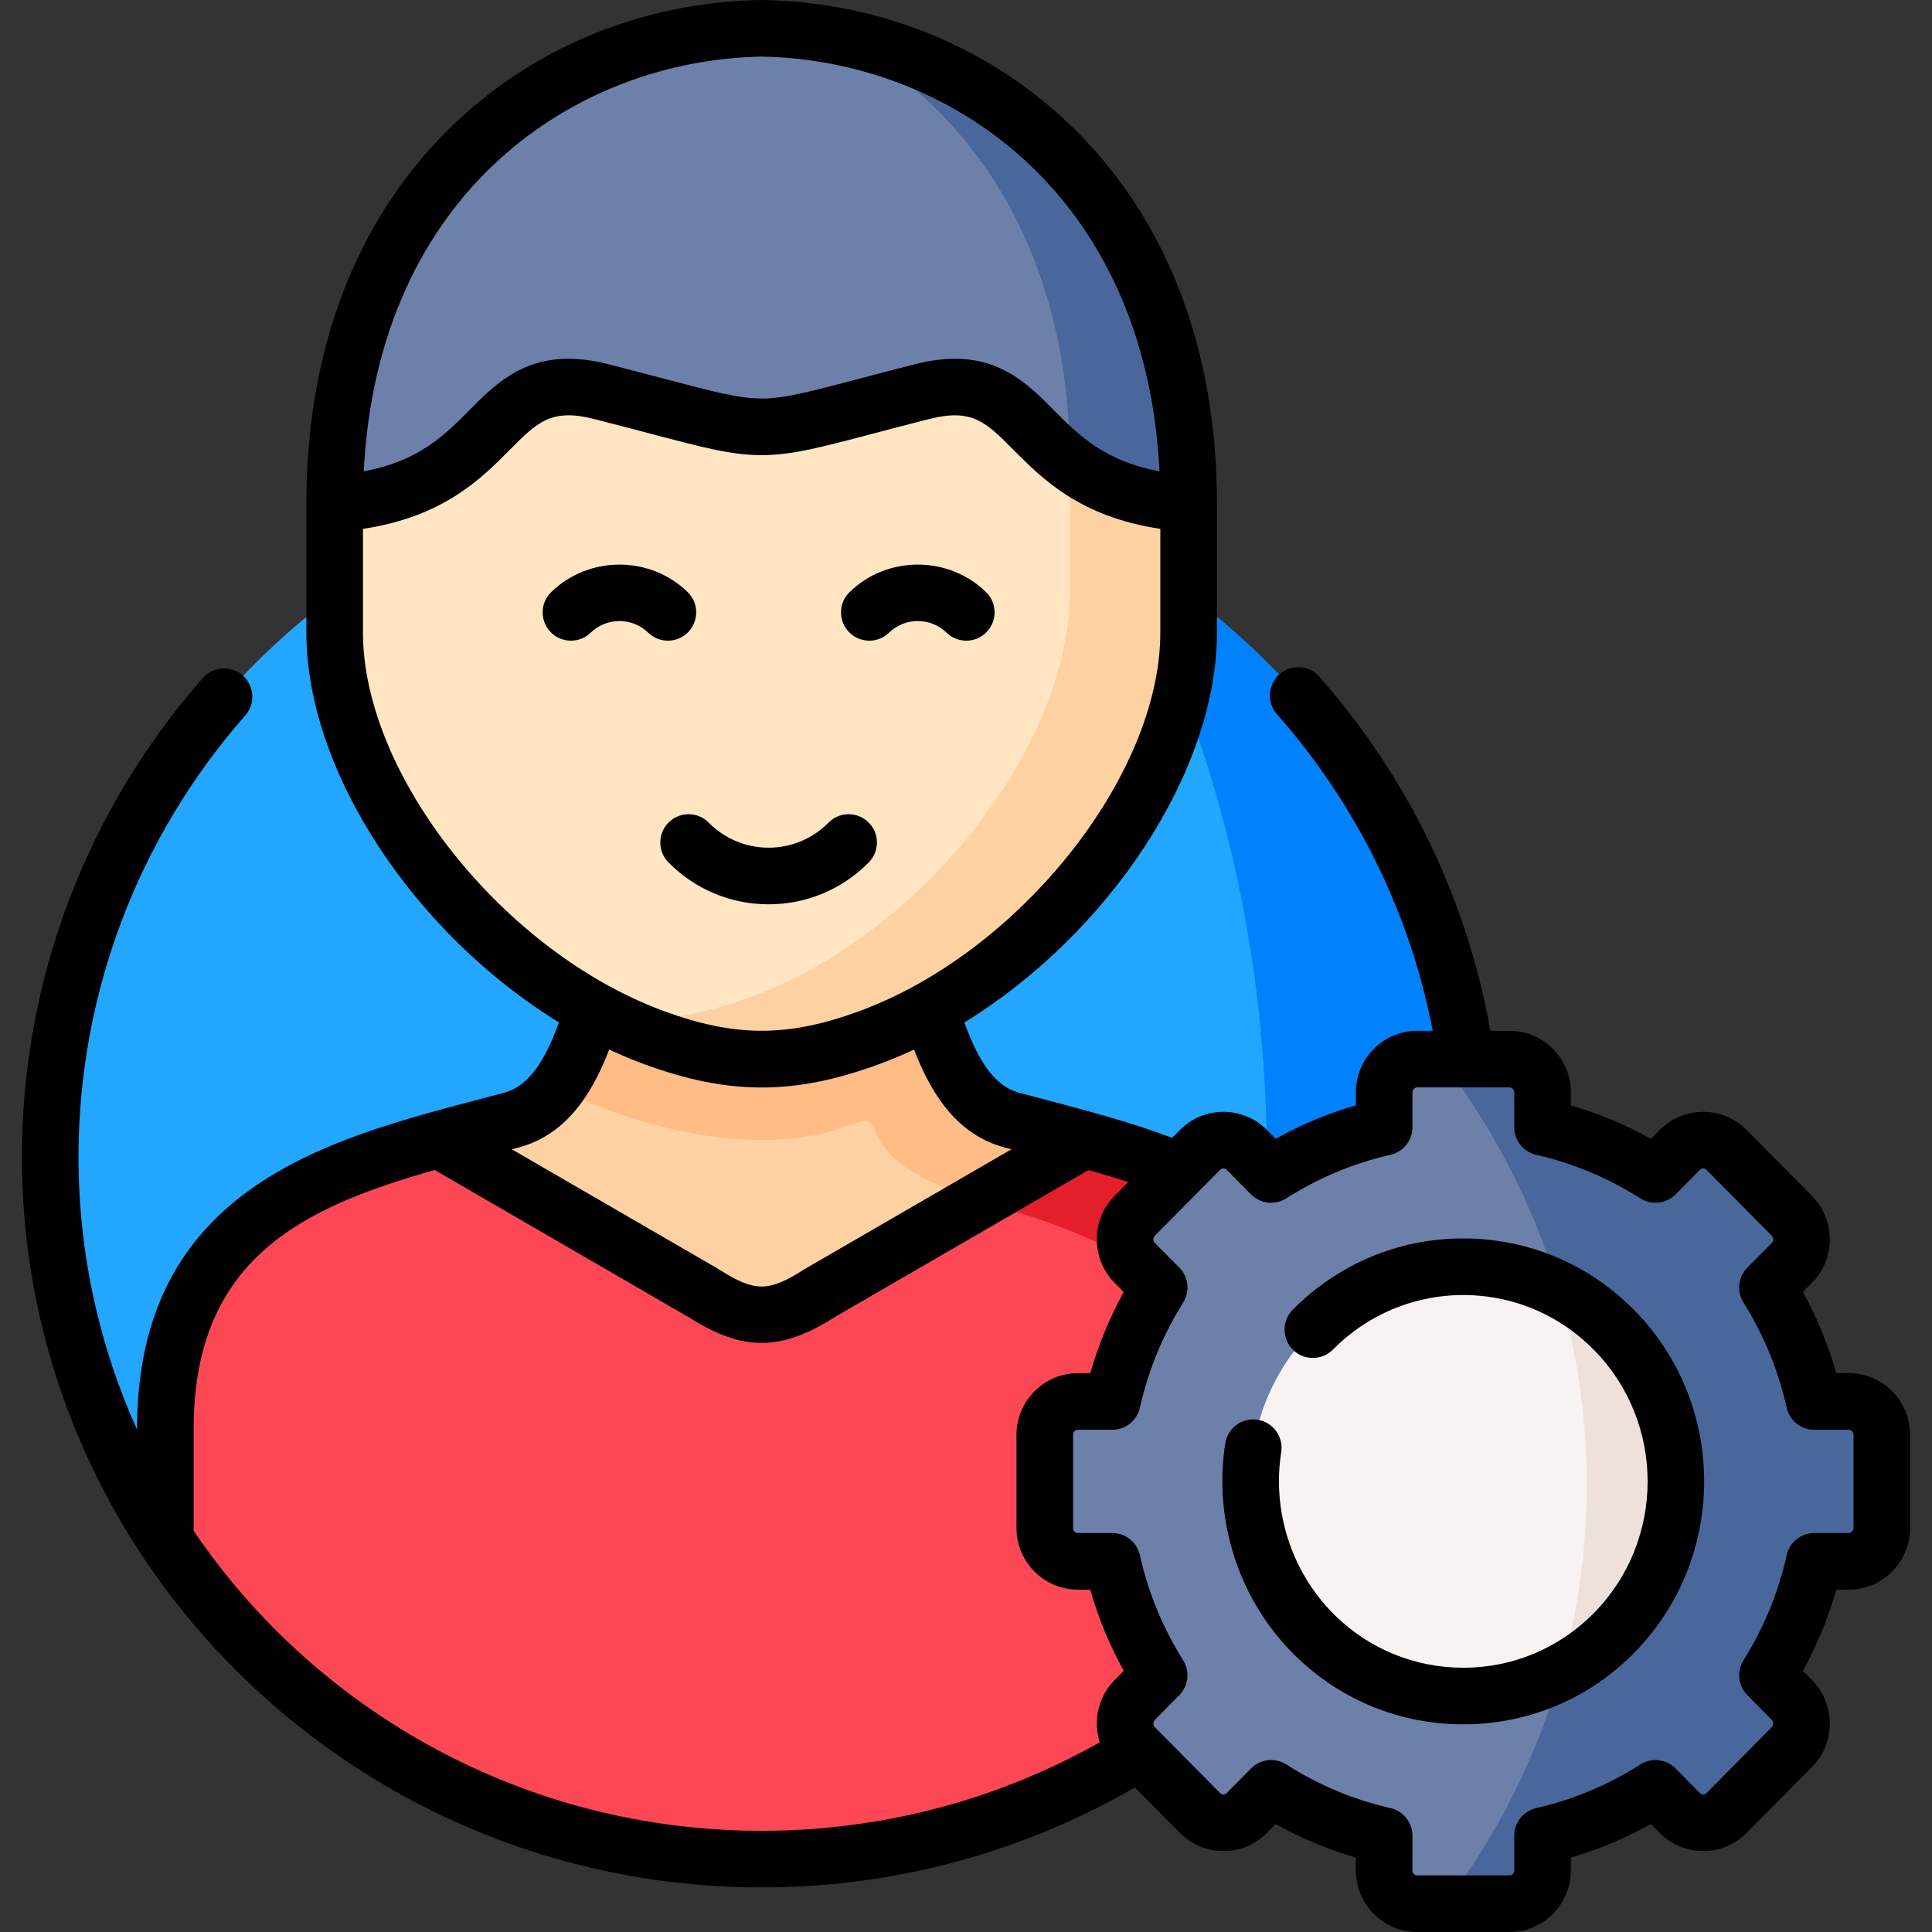 <svg id="Capa_1" enable-background="new 0 0 512 512" height="512" viewBox="0 0 512 512" width="512" xmlns="http://www.w3.org/2000/svg"><rect x="0" y="0" width="512" height="512" fill="#333333" stroke="none"/><g><g><path clip-rule="evenodd" d="m314.999 157.641h-226.307c-45.781 33.974-75.388 88.02-75.388 148.901 0 102.815 84.418 186.133 188.527 186.133 104.137 0 188.556-83.319 188.556-186.133 0-60.881-29.607-114.927-75.388-148.901z" fill="#22a6fe" fill-rule="evenodd"/></g><g><path clip-rule="evenodd" d="m135.674 296.794c-6.401 1.73-12.946 3.403-19.461 5.191l70.273 68.783c11.945 7.614 18.776 7.614 30.692 0l70.301-68.783c-6.544-1.788-13.089-3.461-19.461-5.191-14.86-4.009-18.804-22.928-21.833-29.042-31.15-23.591-57.47-23.649-88.677 0-3.059 6.114-6.974 25.033-21.834 29.042z" fill="#fed1a3" fill-rule="evenodd"/></g><g><path clip-rule="evenodd" d="m88.692 167.591c0 35.387 29.749 78.733 68.815 100.161 5.173 2.826 10.517 5.307 16.004 7.297 20.49 7.498 36.179 7.498 56.67 0 5.458-1.99 10.802-4.47 16.004-7.297 39.066-21.428 68.815-64.775 68.815-100.161v-9.95-24.226c-169.066-89.346-47.21-105.324-226.307 0v24.226 9.95z" fill="#ffe5c1" fill-rule="evenodd"/></g><g><path clip-rule="evenodd" d="m182.312 9.461c-40.38 7.527-77.36 36.598-89.477 87.126-2.686 11.219-4.144 23.505-4.144 36.829 45.781-3.144 38.98-37.665 70.587-29.648 24.434 6.229 33.464 9.344 42.552 9.344s18.118-3.115 42.581-9.344c31.607-8.018 24.777 26.504 70.587 29.648 0-13.324-1.457-25.61-4.172-36.829-12.088-50.528-49.068-79.598-89.477-87.126-6.43-1.211-12.974-1.875-19.519-1.961-6.515.087-13.059.75-19.518 1.961z" fill="#6d80aa" fill-rule="evenodd"/></g><g><path clip-rule="evenodd" d="m116.212 301.985c-36.608 10.181-72.387 24.716-72.387 76.657v29.503c33.636 50.903 91.849 84.53 158.006 84.53s124.37-33.627 158.035-84.53v-29.503c0-51.941-35.779-66.476-72.387-76.657l-70.301 40.722c-11.917 7.614-18.747 7.614-30.692 0z" fill="#fd4755" fill-rule="evenodd"/></g><g><path clip-rule="evenodd" d="m283.535 157.641c-.429 33.368-26.977 73.571-62.728 95.807-2 1.24-4.029 2.423-6.087 3.547-5.201 2.855-10.545 5.307-16.003 7.297-14.117 5.162-25.92 6.777-38.608 4.845 4.372 2.25 8.831 4.239 13.403 5.912 20.49 7.498 36.179 7.498 56.67 0 5.458-1.99 10.802-4.47 16.004-7.297 39.066-21.428 68.815-64.775 68.815-100.161v-9.95-24.226c-15.146-1.038-24.548-5.508-31.464-10.729v24.226 9.95c-.002.26-.002.52-.002.779z" fill="#fed1a3" fill-rule="evenodd"/></g><g><path clip-rule="evenodd" d="m281.563 96.933c.943 5.97 1.572 12.199 1.829 18.717.086 2.307.143 4.643.143 7.037 6.916 5.22 16.318 9.69 31.464 10.729 0-13.324-1.457-25.61-4.172-36.829-12.088-50.528-49.068-79.598-89.477-87.126h-.029c27.063 13.959 49.211 39.453 58.041 76.368.857 3.49 1.572 7.066 2.143 10.757.029.116.058.232.058.347z" fill="#49679b" fill-rule="evenodd"/></g><g><path clip-rule="evenodd" d="m268.246 320.818c33.322 10.181 63.528 26.331 63.528 74.09v46.519c10.602-9.979 20.033-21.14 28.092-33.281v-29.503c0-51.941-35.779-66.476-72.387-76.657l-28.092 16.266c2.972.836 5.915 1.672 8.859 2.566z" fill="#e41e2b" fill-rule="evenodd"/></g><g><path clip-rule="evenodd" d="m313.17 183.453c14.46 37.405 22.548 79.397 22.548 123.781 0 5.307-.114 10.555-.343 15.775 14.632 11.449 24.491 28.407 24.491 55.632v29.503c19.29-29.215 30.521-64.111 30.521-101.603 0-60.881-29.606-114.927-75.388-148.901v9.95c0 5.163-.629 10.47-1.829 15.863z" fill="#0182fc" fill-rule="evenodd"/></g><g><path clip-rule="evenodd" d="m157.507 267.752c-1.972 3.951-4.315 13.266-9.745 20.419-.257.375 43.067 22.524 76.645 10.238 5.373-1.673 5.83-2.74 7.859 2.019 4.115 9.661 15.975 13.612 27.12 17.823l28.092-16.266c-6.544-1.788-13.089-3.461-19.461-5.191-14.86-4.009-18.804-22.928-21.833-29.042-5.201 2.826-10.545 5.307-16.004 7.297-20.49 7.498-36.179 7.498-56.67 0-4.572-1.673-9.031-3.663-13.403-5.912-.885-.462-1.743-.923-2.6-1.385z" fill="#ffbc85" fill-rule="evenodd"/></g><g><path clip-rule="evenodd" d="m300.71 322.202c-3.401 3.432-3.401 9.056 0 12.488l6.487 6.518c-5.744 9.142-10.002 19.323-12.431 30.195h-9.116c-4.83 0-8.773 3.98-8.773 8.825v24.716c0 4.874 3.944 8.825 8.773 8.825h9.116c2.429 10.902 6.687 21.082 12.431 30.195l-6.487 6.547c-3.401 3.432-3.401 9.056 0 12.488l17.318 17.477c3.401 3.432 8.973 3.432 12.374 0l6.459-6.547c9.059 5.797 19.147 10.094 29.949 12.545v9.2c0 4.874 3.915 8.825 8.745 8.825h24.491c4.801 0 8.745-3.951 8.745-8.825v-9.2c10.774-2.451 20.862-6.749 29.921-12.545l6.459 6.547c3.401 3.432 8.973 3.432 12.374 0l17.318-17.477c3.401-3.432 3.401-9.056 0-12.488l-6.459-6.547c5.716-9.113 9.974-19.294 12.403-30.195h9.145c4.801 0 8.745-3.951 8.745-8.825v-24.716c0-4.845-3.944-8.825-8.745-8.825h-9.145c-2.429-10.873-6.687-21.053-12.403-30.195l6.459-6.518c3.401-3.432 3.401-9.056 0-12.488l-17.318-17.477c-3.401-3.432-8.973-3.432-12.374 0l-6.459 6.518c-9.059-5.768-19.147-10.065-29.921-12.517v-9.229c0-4.845-3.944-8.825-8.745-8.825h-24.491c-4.83 0-8.745 3.98-8.745 8.825v9.229c-10.802 2.451-20.89 6.749-29.949 12.517l-6.459-6.518c-3.401-3.432-8.973-3.432-12.374 0z" fill="#6d80aa" fill-rule="evenodd"/></g><g><path clip-rule="evenodd" d="m427.652 352.369c-8.288-8.364-18.547-13.584-29.264-15.66-3.486-.663-7.059-1.009-10.602-1.009-14.432 0-28.863 5.566-39.866 16.67-22.005 22.207-22.005 58.228 0 80.464 11.002 11.103 25.434 16.641 39.866 16.641 1.658 0 3.315-.058 4.973-.202 12.746-1.154 25.148-6.633 34.893-16.439 22.005-22.237 22.005-58.258 0-80.465z" fill="#f8f2f0" fill-rule="evenodd"/></g><g><path clip-rule="evenodd" d="m474.862 334.69c3.401-3.432 3.401-9.056 0-12.488l-17.318-17.477c-3.401-3.432-8.973-3.432-12.374 0l-6.459 6.518c-9.059-5.768-19.147-10.065-29.921-12.517v-9.229c0-4.845-3.944-8.825-8.745-8.825h-18.318c14.032 18.169 24.748 38.79 31.321 61.054 5.258 2.653 10.202 6.201 14.603 10.642 22.005 22.207 22.005 58.228 0 80.464-4.229 4.268-8.973 7.7-14.003 10.325-6.344 22.351-16.804 43.058-30.607 61.343h17.004c4.801 0 8.745-3.951 8.745-8.825v-9.2c10.774-2.451 20.862-6.749 29.921-12.545l6.459 6.547c3.401 3.432 8.973 3.432 12.374 0l17.318-17.477c3.401-3.432 3.401-9.056 0-12.488l-6.459-6.547c5.716-9.113 9.974-19.294 12.403-30.195h9.145c4.801 0 8.745-3.951 8.745-8.825v-24.716c0-4.845-3.944-8.825-8.745-8.825h-9.145c-2.429-10.873-6.687-21.053-12.403-30.195z" fill="#49679b" fill-rule="evenodd"/></g><g><path clip-rule="evenodd" d="m427.652 432.833c22.005-22.236 22.005-58.257 0-80.464-4.401-4.441-9.345-7.989-14.603-10.642 4.858 16.439 7.459 33.8 7.459 51.739 0 17.189-2.372 33.858-6.859 49.691 5.029-2.624 9.773-6.056 14.003-10.324z" fill="#eee1dc" fill-rule="evenodd"/></g><g><path d="m489.95 363.9h-3.31c-2.14-7.47-5.1-14.67-8.85-21.51l2.4-2.42c6.3-6.36 6.3-16.69 0-23.05l-17.32-17.47c-1.53-1.55-3.32-2.75-5.27-3.56s-4.06-1.24-6.24-1.24c-4.36 0-8.45 1.7-11.52 4.8l-2.33 2.35c-6.74-3.76-13.85-6.73-21.22-8.88v-3.42c0-9-7.29-16.33-16.24-16.33h-5.09c-6.12-34.57-21.68-67.05-45.3-93.81-2.74-3.11-7.48-3.41-10.59-.66-3.1 2.74-3.4 7.48-.66 10.58 21.18 24 35.34 53 41.29 83.89h-4.15c-8.95 0-16.24 7.33-16.24 16.33v3.42c-7.38 2.14-14.5 5.11-21.25 8.88l-2.33-2.35c-1.53-1.55-3.32-2.75-5.27-3.56s-4.06-1.24-6.24-1.24c-4.37 0-8.46 1.7-11.52 4.8l-2.06 2.08c-11.01-4.14-22.47-7.16-33.22-10-2.5-.66-4.99-1.31-7.45-1.98-7.86-2.12-11.81-11.66-14.42-18.58 38.03-23.36 66.95-66.25 66.95-103.38v-34.17c0-40.47-13-74.72-37.59-99.05-21.88-21.65-51.34-33.85-82.96-34.37h-.24c-31.61.52-61.06 12.72-82.93 34.37-24.59 24.33-37.59 58.58-37.59 99.05v34.17c0 37.13 28.92 80.02 66.95 103.37-2.61 6.9-6.56 16.47-14.42 18.59-2.45.66-4.93 1.32-7.43 1.97-40.08 10.57-89.97 23.72-89.97 87.12l.082.417c-.027-.06-.055-.118-.082-.178-9.98-22.12-15.52-46.61-15.52-72.34 0-42.99 15.7-84.52 44.2-116.95 2.74-3.11 2.43-7.85-.68-10.59-3.11-2.73-7.85-2.43-10.58.68-30.91 35.181-47.94 80.231-47.94 126.861 0 38.54 11.46 74.5 31.2 104.71.41.64.84 1.28 1.27 1.92 35.12 52.39 95.32 87.01 163.56 87.01 36.05 0 69.86-9.66 98.91-26.49l11.96 12.07c3.06 3.09 7.15 4.79 11.52 4.79 4.36 0 8.45-1.7 11.52-4.81l2.32-2.35c6.75 3.77 13.86 6.74 21.25 8.89v3.39c0 9.01 7.29 16.33 16.24 16.33h24.5c8.95 0 16.24-7.32 16.24-16.33v-3.39c7.38-2.15 14.48-5.12 21.22-8.89l2.33 2.37c3.07 3.09 7.16 4.79 11.52 4.79s8.45-1.7 11.51-4.79l17.32-17.48c6.3-6.36 6.3-16.69.01-23.04l-2.41-2.44c3.75-6.83 6.72-14.04 8.85-21.53h3.31c8.96 0 16.25-7.32 16.25-16.33v-24.71c0-9-7.29-16.33-16.25-16.33zm-288.12-348.9c49.08.86 101.72 35.66 105.46 109.91-14.63-2.73-21.43-9.58-28.04-16.24-6.4-6.45-13.49-13.59-26.19-13.59-3.13 0-6.61.43-10.5 1.42-5.75 1.46-10.65 2.76-14.9 3.88-13.21 3.48-19.84 5.23-25.83 5.23s-12.63-1.75-25.85-5.24c-4.24-1.12-9.12-2.41-14.86-3.87-19.65-4.99-28.71 4.13-36.69 12.17-6.61 6.66-13.42 13.51-28.03 16.24 3.74-74.25 56.37-109.05 105.43-109.91zm-105.64 152.59v-27.44c21.27-3.18 31.34-13.31 38.88-20.91 7.33-7.38 11.01-11.08 22.36-8.2 5.68 1.44 10.52 2.72 14.72 3.83 14.48 3.82 21.74 5.74 29.68 5.74 7.93 0 15.19-1.91 29.65-5.73 4.22-1.11 9.08-2.39 14.78-3.84 11.35-2.88 15.02.82 22.34 8.19 7.55 7.6 17.61 17.74 38.9 20.92v27.44c0 37.92-37.34 84.84-79.9 100.42-18.77 6.87-32.73 6.87-51.51 0-42.56-15.58-79.9-62.5-79.9-100.42zm41.44 136.45c14.03-3.79 20.33-16.98 23.82-25.9 3.12 1.46 6.28 2.78 9.48 3.95 11.13 4.07 21.02 6.11 30.92 6.11 9.89 0 19.79-2.04 30.91-6.11 3.19-1.17 6.35-2.48 9.47-3.94 3.49 8.93 9.8 22.1 23.84 25.89.657.177 1.322.353 1.983.53l-54.635 31.647c-.094.055-.187.111-.279.17-9.5 6.07-13.093 6.07-22.623-.004-.089-.057-.179-.112-.271-.165l-54.614-31.648c.664-.176 1.336-.354 1.999-.53zm157.75 141.19c-4.41 4.46-5.73 10.87-3.94 16.5-26.44 14.92-57.03 23.45-89.61 23.45-62.67 0-118.01-31.59-150.51-79.48v-27.06c0-45.401 29.361-58.779 63.874-68.577l67.397 39.056c7.103 4.507 13.178 6.759 19.252 6.759 6.073 0 12.144-2.254 19.231-6.761l67.399-39.04c3.573 1.015 7.103 2.06 10.537 3.183l-3.63 3.66c-6.29 6.36-6.29 16.69.01 23.06l2.41 2.42c-3.76 6.82-6.73 14.02-8.86 21.5h-3.29c-8.97 0-16.27 7.33-16.27 16.33v24.71c0 9.01 7.3 16.33 16.27 16.33h3.28c2.14 7.5 5.11 14.71 8.87 21.52zm195.82-40.29c0 .72-.57 1.33-1.25 1.33h-9.14c-3.52 0-6.56 2.44-7.32 5.87-2.21 9.89-6.05 19.25-11.44 27.84-1.85 2.95-1.43 6.78 1.01 9.25l6.48 6.56c.5.51.5 1.42-.01 1.93l-17.31 17.48c-.29.29-.63.35-.86.35-.24 0-.57-.06-.85-.34l-6.46-6.55c-2.49-2.52-6.4-2.96-9.38-1.05-8.5 5.44-17.77 9.33-27.54 11.55-3.42.78-5.84 3.81-5.84 7.31v9.2c0 .72-.57 1.33-1.24 1.33h-24.5c-.68 0-1.24-.59-1.24-1.33v-9.2c0-3.5-2.42-6.53-5.84-7.31-9.79-2.22-19.06-6.11-27.57-11.55-1.24-.79-2.64-1.18-4.04-1.18-1.95 0-3.89.76-5.34 2.23l-6.45 6.54c-.28.29-.62.35-.86.35-.23 0-.57-.06-.85-.35l-9.64-9.73-7.68-7.75c-.5-.51-.5-1.42 0-1.93l6.48-6.55c.79-.8 1.38-1.75 1.73-2.76.76-2.11.55-4.51-.71-6.51-5.39-8.56-9.25-17.92-11.45-27.83-.77-3.43-3.81-5.87-7.32-5.87h-9.12c-.69 0-1.27-.61-1.27-1.33v-24.71c0-.71.59-1.33 1.27-1.33h9.12c3.51 0 6.55-2.43 7.31-5.86 2.21-9.88 6.07-19.25 11.47-27.84 1.86-2.96 1.43-6.81-1.04-9.28l-6.47-6.51c-.5-.5-.5-1.42 0-1.93l8.29-8.37 9.03-9.11c.29-.29.62-.35.85-.35.24 0 .57.06.86.35l6.46 6.52c2.42 2.44 6.17 2.93 9.12 1.2.08-.05.16-.1.24-.15 8.53-5.43 17.81-9.31 27.58-11.53 3.42-.77 5.84-3.81 5.84-7.31v-9.23c0-.72.57-1.33 1.24-1.33h24.5c.66 0 1.24.62 1.24 1.33v9.23c0 3.5 2.42 6.53 5.84 7.31 9.75 2.22 19.02 6.1 27.55 11.53 2.98 1.9 6.88 1.46 9.36-1.05l6.46-6.52c.29-.29.62-.35.86-.35.23 0 .57.06.86.35l17.32 17.48c.5.51.5 1.43-.01 1.93l-6.45 6.52c-2.45 2.47-2.88 6.3-1.04 9.25 5.39 8.63 9.24 18 11.45 27.86.76 3.43 3.8 5.86 7.32 5.86h9.14c.66 0 1.25.62 1.25 1.33z"/><path d="m396.6 328.81c-4.99-.71-10.07-.79-15.08-.31-8.7.85-17.03 3.46-24.57 7.67-4.36 2.43-8.46 5.39-12.21 8.85-.73.67-1.45 1.36-2.15 2.07-2.91 2.94-2.89 7.69.05 10.61 2.07 2.05 5.04 2.65 7.64 1.79 1.09-.36 2.11-.97 2.97-1.84 3.01-3.04 6.34-5.63 9.91-7.74 4.85-2.87 10.16-4.86 15.72-5.89 5.06-.96 10.3-1.08 15.4-.39 10.58 1.41 20.36 6.26 28.04 14.02 19.09 19.26 19.09 50.62 0 69.9-9.21 9.3-21.48 14.42-34.53 14.42-12.67 0-24.59-4.82-33.7-13.58-3.72-3.59-6.87-7.78-9.3-12.35-5.01-9.44-6.95-20.42-5.26-31.22.64-4.1-2.16-7.93-6.26-8.57-4.09-.65-7.92 2.16-8.56 6.25-2.49 15.96 1.11 32.24 9.75 45.53 2.75 4.22 6 8.13 9.67 11.58 11.87 11.22 27.29 17.36 43.66 17.36 17.09 0 33.14-6.69 45.19-18.86 24.85-25.11 24.85-65.94 0-91.02-9.97-10.06-22.65-16.39-36.38-18.28z"/><path d="m203.688 239.649c10.023 0 19.446-3.938 26.532-11.089 2.916-2.942 2.894-7.691-.048-10.606-2.943-2.915-7.691-2.894-10.607.048-4.248 4.287-9.886 6.647-15.877 6.647s-11.629-2.36-15.877-6.647c-2.917-2.941-7.665-2.963-10.607-.048s-2.964 7.664-.048 10.606c7.086 7.151 16.509 11.089 26.532 11.089z"/><path d="m182.363 167.524c2.894-2.963 2.838-7.712-.125-10.605-9.953-9.722-26.175-9.726-36.161-.011-2.969 2.888-3.035 7.637-.146 10.605 1.47 1.512 3.422 2.271 5.376 2.271 1.885 0 3.771-.706 5.229-2.124 4.208-4.094 11.036-4.097 15.222-.011 2.962 2.894 7.71 2.84 10.605-.125z"/><path d="m235.62 167.649c4.186-4.087 11.014-4.084 15.222.011 1.458 1.418 3.344 2.124 5.229 2.124 1.954 0 3.906-.759 5.376-2.271 2.888-2.969 2.823-7.718-.146-10.605-9.986-9.715-26.209-9.71-36.161.011-2.963 2.894-3.02 7.643-.125 10.605 2.893 2.964 7.642 3.02 10.605.125z"/></g></g></svg>
